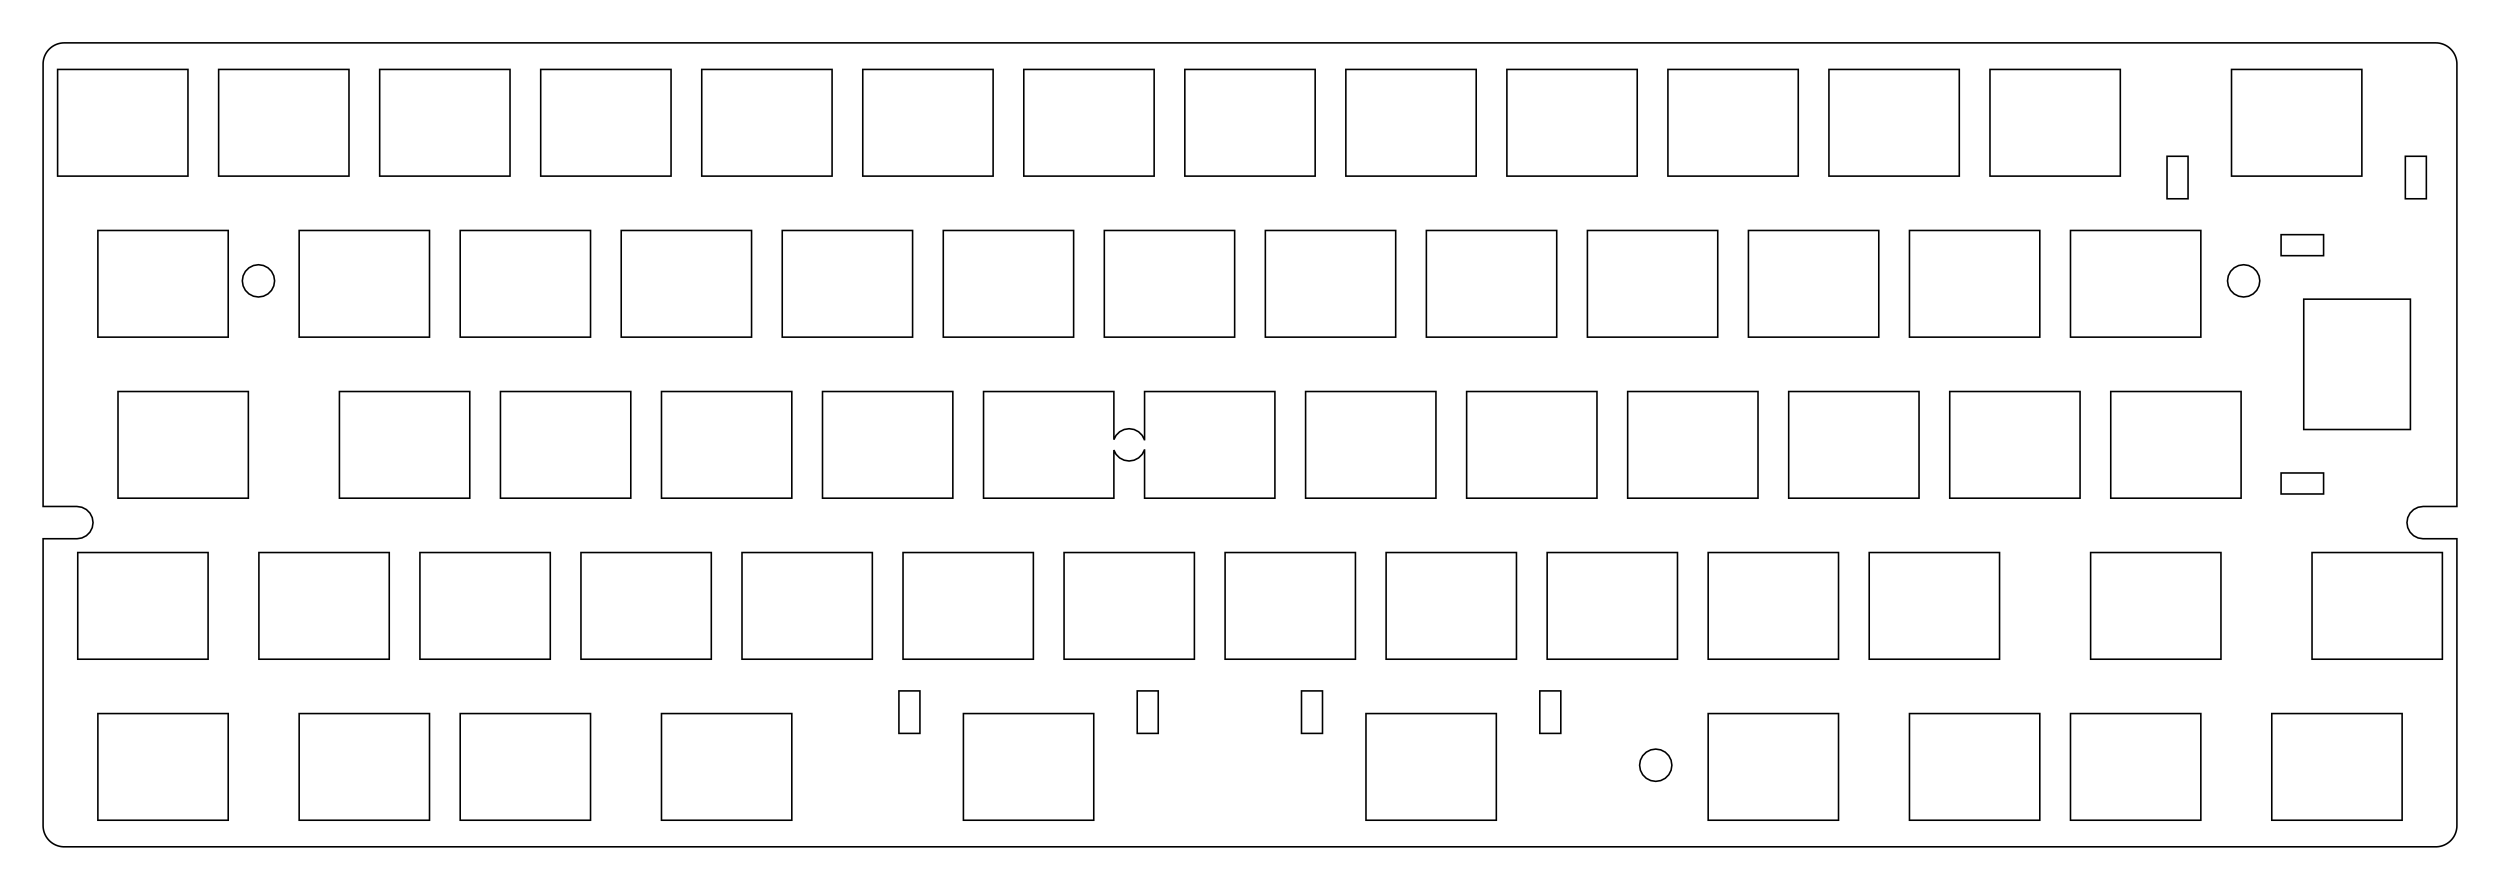 <?xml version="1.0" encoding="UTF-8" standalone="no"?>
<!-- Generated by SVGo -->

<svg
   xmlns:dc="http://purl.org/dc/elements/1.1/"
   xmlns:cc="http://creativecommons.org/ns#"
   xmlns:rdf="http://www.w3.org/1999/02/22-rdf-syntax-ns#"
   xmlns:svg="http://www.w3.org/2000/svg"
   xmlns="http://www.w3.org/2000/svg"
   xmlns:sodipodi="http://sodipodi.sourceforge.net/DTD/sodipodi-0.dtd"
   xmlns:inkscape="http://www.inkscape.org/namespaces/inkscape"
   width="295.752mm"
   height="105.252mm"
   viewBox="0.000 0.000 295.752 105.252"
   version="1.1"
   id="svg1242"
   sodipodi:docname="66_MOR_plate(0_18mm_kerf).svg"
   inkscape:version="0.92.2 2405546, 2018-03-11">
  <defs
     id="defs1246" />
  <sodipodi:namedview
     pagecolor="#ffffff"
     bordercolor="#666666"
     borderopacity="1"
     objecttolerance="10"
     gridtolerance="10"
     guidetolerance="10"
     inkscape:pageopacity="0"
     inkscape:pageshadow="2"
     inkscape:window-width="1366"
     inkscape:window-height="700"
     id="namedview1244"
     showgrid="false"
     inkscape:zoom="0.55048947"
     inkscape:cx="541.46217"
     inkscape:cy="314.87166"
     inkscape:window-x="0"
     inkscape:window-y="22"
     inkscape:window-maximized="1"
     inkscape:current-layer="svg1242" />
  <polygon
     points="288.154,5.073 288.351,5.080 288.546,5.103 288.738,5.142 288.926,5.195 289.111,5.263 289.288,5.345 289.461,5.441 289.623,5.550 289.777,5.671 289.921,5.805 290.055,5.949 290.176,6.103 290.286,6.266 290.382,6.438 290.464,6.616 290.531,6.800 290.584,6.989 290.623,7.181 290.647,7.376 290.654,7.573 290.654,59.916 286.654,59.916 286.063,60.010 285.531,60.281 285.108,60.703 284.837,61.236 284.745,61.826 284.837,62.416 285.108,62.950 285.531,63.371 286.063,63.642 286.654,63.736 290.654,63.736 290.654,97.679 290.647,97.876 290.623,98.070 290.584,98.262 290.531,98.451 290.464,98.635 290.382,98.813 290.286,98.986 290.176,99.148 290.055,99.302 289.921,99.447 289.777,99.581 289.623,99.701 289.461,99.810 289.288,99.906 289.111,99.989 288.926,100.056 288.738,100.109 288.546,100.148 288.351,100.171 288.154,100.179 7.598,100.179 7.401,100.171 7.206,100.148 7.014,100.109 6.825,100.056 6.641,99.989 6.463,99.906 6.291,99.810 6.128,99.701 5.974,99.581 5.830,99.447 5.696,99.302 5.575,99.148 5.466,98.986 5.370,98.813 5.288,98.635 5.220,98.451 5.167,98.262 5.128,98.070 5.105,97.876 5.097,97.679 5.097,63.736 9.099,63.736 9.688,63.642 10.221,63.371 10.643,62.950 10.915,62.416 11.008,61.828 10.915,61.236 10.643,60.703 10.221,60.281 9.688,60.010 9.099,59.916 5.097,59.916 5.098,7.573 5.105,7.376 5.128,7.181 5.167,6.989 5.220,6.800 5.288,6.616 5.370,6.438 5.466,6.266 5.575,6.103 5.696,5.949 5.830,5.805 5.974,5.671 6.128,5.550 6.291,5.441 6.463,5.345 6.641,5.263 6.825,5.195 7.014,5.142 7.206,5.103 7.401,5.080 7.598,5.072"
     style="fill:none;stroke-width:0.05mm;stroke:black"
     id="polygon1090" />
  <polygon
     points="11.579,84.415 11.579,97.035 26.998,97.035 26.998,84.415"
     style="fill:none;stroke-width:0.05mm;stroke:black"
     id="polygon1100" />
  <polygon
     points="35.391,84.415 35.391,97.035 50.811,97.035 50.811,84.415"
     style="fill:none;stroke-width:0.05mm;stroke:black"
     id="polygon1102" />
  <polygon
     points="54.441,84.415 54.441,97.035 69.861,97.035 69.861,84.415"
     style="fill:none;stroke-width:0.05mm;stroke:black"
     id="polygon1104" />
  <polygon
     points="78.254,84.415 78.254,97.035 93.672,97.035 93.672,84.415"
     style="fill:none;stroke-width:0.05mm;stroke:black"
     id="polygon1106" />
  <polygon
     points="113.972,84.415 113.972,97.035 129.392,97.035 129.392,84.415"
     style="fill:none;stroke-width:0.05mm;stroke:black"
     id="polygon1108" />
  <polygon
     points="161.596,84.415 161.596,97.035 177.017,97.035 177.017,84.415"
     style="fill:none;stroke-width:0.05mm;stroke:black"
     id="polygon1110" />
  <polygon
     points="202.078,84.415 202.078,97.035 217.499,97.035 217.499,84.415"
     style="fill:none;stroke-width:0.05mm;stroke:black"
     id="polygon1112" />
  <polygon
     points="225.891,84.415 225.891,97.035 241.310,97.035 241.310,84.415"
     style="fill:none;stroke-width:0.05mm;stroke:black"
     id="polygon1114" />
  <polygon
     points="244.941,84.415 244.941,97.035 260.361,97.035 260.361,84.415"
     style="fill:none;stroke-width:0.05mm;stroke:black"
     id="polygon1116" />
  <polygon
     points="268.753,84.415 268.753,97.035 284.173,97.035 284.173,84.415"
     style="fill:none;stroke-width:0.05mm;stroke:black"
     id="polygon1118" />
  <polygon
     points="195.286,88.709 194.754,88.980 194.331,89.403 194.060,89.935 193.966,90.526 194.060,91.117 194.331,91.648 194.754,92.072 195.286,92.343 195.876,92.436 196.466,92.343 196.999,92.072 197.422,91.648 197.692,91.117 197.786,90.526 197.692,89.935 197.422,89.403 196.999,88.980 196.466,88.709 195.876,88.617"
     style="fill:none;stroke-width:0.05mm;stroke:black"
     id="polygon1120" />
  <polygon
     points="30.629,65.365 30.629,77.986 46.049,77.986 46.049,65.365"
     style="fill:none;stroke-width:0.05mm;stroke:black"
     id="polygon1122" />
  <polygon
     points="49.678,65.365 49.678,77.986 65.099,77.986 65.099,65.365"
     style="fill:none;stroke-width:0.05mm;stroke:black"
     id="polygon1124" />
  <polygon
     points="68.728,65.365 68.728,77.986 84.148,77.986 84.148,65.365"
     style="fill:none;stroke-width:0.05mm;stroke:black"
     id="polygon1126" />
  <polygon
     points="87.779,65.365 87.779,77.986 103.198,77.986 103.198,65.365"
     style="fill:none;stroke-width:0.05mm;stroke:black"
     id="polygon1128" />
  <polygon
     points="106.829,65.365 106.829,77.986 122.248,77.986 122.248,65.365"
     style="fill:none;stroke-width:0.05mm;stroke:black"
     id="polygon1130" />
  <polygon
     points="125.879,65.365 125.879,77.986 141.298,77.986 141.298,65.365"
     style="fill:none;stroke-width:0.05mm;stroke:black"
     id="polygon1132" />
  <polygon
     points="144.929,65.365 144.929,77.986 160.349,77.986 160.349,65.365"
     style="fill:none;stroke-width:0.05mm;stroke:black"
     id="polygon1134" />
  <polygon
     points="163.978,65.365 163.978,77.986 179.399,77.986 179.399,65.365"
     style="fill:none;stroke-width:0.05mm;stroke:black"
     id="polygon1136" />
  <polygon
     points="183.029,65.365 183.029,77.986 198.448,77.986 198.448,65.365"
     style="fill:none;stroke-width:0.05mm;stroke:black"
     id="polygon1138" />
  <polygon
     points="202.078,65.365 202.078,77.986 217.499,77.986 217.499,65.365"
     style="fill:none;stroke-width:0.05mm;stroke:black"
     id="polygon1140" />
  <polygon
     points="221.129,65.365 221.129,77.986 236.548,77.986 236.548,65.365"
     style="fill:none;stroke-width:0.05mm;stroke:black"
     id="polygon1142" />
  <polygon
     points="247.322,65.365 247.322,77.986 262.741,77.986 262.741,65.365"
     style="fill:none;stroke-width:0.05mm;stroke:black"
     id="polygon1144" />
  <polygon
     points="273.515,65.365 273.515,77.986 288.935,77.986 288.935,65.365"
     style="fill:none;stroke-width:0.05mm;stroke:black"
     id="polygon1146" />
  <polygon
     points="9.197,65.365 9.197,77.986 24.617,77.986 24.617,65.365"
     style="fill:none;stroke-width:0.05mm;stroke:black"
     id="polygon1148" />
  <polygon
     points="13.960,46.316 13.960,58.936 29.380,58.936 29.380,46.316"
     style="fill:none;stroke-width:0.05mm;stroke:black"
     id="polygon1150" />
  <polygon
     points="40.154,46.316 40.154,58.936 55.574,58.936 55.574,46.316"
     style="fill:none;stroke-width:0.05mm;stroke:black"
     id="polygon1152" />
  <polygon
     points="59.203,46.316 59.203,58.936 74.623,58.936 74.623,46.316"
     style="fill:none;stroke-width:0.05mm;stroke:black"
     id="polygon1154" />
  <polygon
     points="78.254,46.316 78.254,58.936 93.672,58.936 93.672,46.316"
     style="fill:none;stroke-width:0.05mm;stroke:black"
     id="polygon1156" />
  <polygon
     points="97.303,46.316 97.303,58.936 112.722,58.936 112.722,46.316"
     style="fill:none;stroke-width:0.05mm;stroke:black"
     id="polygon1158" />
  <polygon
     points="116.353,46.316 116.353,58.936 131.773,58.936 131.773,53.242 132.030,53.748 132.453,54.171 132.986,54.442 133.577,54.537 134.167,54.442 134.698,54.171 135.121,53.748 135.393,53.216 135.403,53.153 135.403,58.936 150.823,58.936 150.823,46.316 135.403,46.316 135.403,52.099 135.393,52.035 135.121,51.504 134.698,51.081 134.167,50.809 133.577,50.716 132.986,50.809 132.453,51.081 132.030,51.504 131.773,52.010 131.773,46.316"
     style="fill:none;stroke-width:0.05mm;stroke:black"
     id="polygon1160" />
  <polygon
     points="154.453,46.316 154.453,58.936 169.874,58.936 169.874,46.316"
     style="fill:none;stroke-width:0.05mm;stroke:black"
     id="polygon1162" />
  <polygon
     points="173.504,46.316 173.504,58.936 188.923,58.936 188.923,46.316"
     style="fill:none;stroke-width:0.05mm;stroke:black"
     id="polygon1164" />
  <polygon
     points="192.554,46.316 192.554,58.936 207.974,58.936 207.974,46.316"
     style="fill:none;stroke-width:0.05mm;stroke:black"
     id="polygon1166" />
  <polygon
     points="211.603,46.316 211.603,58.936 227.024,58.936 227.024,46.316"
     style="fill:none;stroke-width:0.05mm;stroke:black"
     id="polygon1168" />
  <polygon
     points="230.654,46.316 230.654,58.936 246.073,58.936 246.073,46.316"
     style="fill:none;stroke-width:0.05mm;stroke:black"
     id="polygon1170" />
  <polygon
     points="249.703,46.316 249.703,58.936 265.123,58.936 265.123,46.316"
     style="fill:none;stroke-width:0.05mm;stroke:black"
     id="polygon1172" />
  <polygon
     points="269.854,55.954 269.854,58.439 274.882,58.439 274.882,55.954"
     style="fill:none;stroke-width:0.05mm;stroke:black"
     id="polygon1174" />
  <polygon
     points="272.534,35.391 272.534,50.811 285.154,50.811 285.154,35.391"
     style="fill:none;stroke-width:0.05mm;stroke:black"
     id="polygon1176" />
  <polygon
     points="11.579,27.265 11.579,39.885 26.998,39.885 26.998,27.265"
     style="fill:none;stroke-width:0.05mm;stroke:black"
     id="polygon1178" />
  <polygon
     points="35.391,27.265 35.391,39.885 50.811,39.885 50.811,27.265"
     style="fill:none;stroke-width:0.05mm;stroke:black"
     id="polygon1180" />
  <polygon
     points="54.441,27.265 54.441,39.885 69.861,39.885 69.861,27.265"
     style="fill:none;stroke-width:0.05mm;stroke:black"
     id="polygon1182" />
  <polygon
     points="73.490,27.265 73.490,39.885 88.910,39.885 88.910,27.265"
     style="fill:none;stroke-width:0.05mm;stroke:black"
     id="polygon1184" />
  <polygon
     points="92.540,27.265 92.540,39.885 107.960,39.885 107.960,27.265"
     style="fill:none;stroke-width:0.05mm;stroke:black"
     id="polygon1186" />
  <polygon
     points="111.591,27.265 111.591,39.885 127.011,39.885 127.011,27.265"
     style="fill:none;stroke-width:0.05mm;stroke:black"
     id="polygon1188" />
  <polygon
     points="130.641,27.265 130.641,39.885 146.060,39.885 146.060,27.265"
     style="fill:none;stroke-width:0.05mm;stroke:black"
     id="polygon1190" />
  <polygon
     points="149.691,27.265 149.691,39.885 165.111,39.885 165.111,27.265"
     style="fill:none;stroke-width:0.05mm;stroke:black"
     id="polygon1192" />
  <polygon
     points="168.740,27.265 168.740,39.885 184.161,39.885 184.161,27.265"
     style="fill:none;stroke-width:0.05mm;stroke:black"
     id="polygon1194" />
  <polygon
     points="187.791,27.265 187.791,39.885 203.210,39.885 203.210,27.265"
     style="fill:none;stroke-width:0.05mm;stroke:black"
     id="polygon1196" />
  <polygon
     points="206.840,27.265 206.840,39.885 222.261,39.885 222.261,27.265"
     style="fill:none;stroke-width:0.05mm;stroke:black"
     id="polygon1198" />
  <polygon
     points="225.891,27.265 225.891,39.885 241.310,39.885 241.310,27.265"
     style="fill:none;stroke-width:0.05mm;stroke:black"
     id="polygon1200" />
  <polygon
     points="244.941,27.265 244.941,39.885 260.361,39.885 260.361,27.265"
     style="fill:none;stroke-width:0.05mm;stroke:black"
     id="polygon1202" />
  <polygon
     points="29.986,31.409 29.453,31.680 29.030,32.103 28.760,32.635 28.666,33.227 28.760,33.817 29.030,34.349 29.453,34.772 29.986,35.043 30.577,35.135 31.166,35.043 31.699,34.772 32.122,34.349 32.392,33.817 32.486,33.227 32.392,32.635 32.122,32.103 31.699,31.680 31.166,31.409 30.577,31.316"
     style="fill:none;stroke-width:0.05mm;stroke:black"
     id="polygon1204" />
  <polygon
     points="264.836,31.409 264.303,31.680 263.880,32.103 263.610,32.635 263.517,33.227 263.610,33.817 263.880,34.349 264.303,34.772 264.836,35.043 265.426,35.135 266.017,35.043 266.548,34.772 266.971,34.349 267.243,33.817 267.337,33.227 267.243,32.635 266.971,32.103 266.548,31.680 266.017,31.409 265.426,31.316"
     style="fill:none;stroke-width:0.05mm;stroke:black"
     id="polygon1206" />
  <polygon
     points="269.854,27.761 269.854,30.247 274.882,30.247 274.882,27.761"
     style="fill:none;stroke-width:0.05mm;stroke:black"
     id="polygon1208" />
  <polygon
     points="256.361,18.488 256.361,23.515 258.848,23.515 258.848,18.488"
     style="fill:none;stroke-width:0.05mm;stroke:black"
     id="polygon1210" />
  <polygon
     points="284.553,18.488 284.553,23.515 287.039,23.515 287.039,18.488"
     style="fill:none;stroke-width:0.05mm;stroke:black"
     id="polygon1212" />
  <polygon
     points="6.815,8.214 6.815,20.835 22.236,20.835 22.236,8.214"
     style="fill:none;stroke-width:0.05mm;stroke:black"
     id="polygon1214" />
  <polygon
     points="25.865,8.214 25.865,20.835 41.285,20.835 41.285,8.214"
     style="fill:none;stroke-width:0.05mm;stroke:black"
     id="polygon1216" />
  <polygon
     points="44.916,8.214 44.916,20.835 60.336,20.835 60.336,8.214"
     style="fill:none;stroke-width:0.05mm;stroke:black"
     id="polygon1218" />
  <polygon
     points="63.965,8.214 63.965,20.835 79.386,20.835 79.386,8.214"
     style="fill:none;stroke-width:0.05mm;stroke:black"
     id="polygon1220" />
  <polygon
     points="83.016,8.214 83.016,20.835 98.436,20.835 98.436,8.214"
     style="fill:none;stroke-width:0.05mm;stroke:black"
     id="polygon1222" />
  <polygon
     points="102.066,8.214 102.066,20.835 117.486,20.835 117.486,8.214"
     style="fill:none;stroke-width:0.05mm;stroke:black"
     id="polygon1224" />
  <polygon
     points="121.115,8.214 121.115,20.835 136.536,20.835 136.536,8.214"
     style="fill:none;stroke-width:0.05mm;stroke:black"
     id="polygon1226" />
  <polygon
     points="140.166,8.214 140.166,20.835 155.585,20.835 155.585,8.214"
     style="fill:none;stroke-width:0.05mm;stroke:black"
     id="polygon1228" />
  <polygon
     points="159.215,8.214 159.215,20.835 174.636,20.835 174.636,8.214"
     style="fill:none;stroke-width:0.05mm;stroke:black"
     id="polygon1230" />
  <polygon
     points="178.266,8.214 178.266,20.835 193.685,20.835 193.685,8.214"
     style="fill:none;stroke-width:0.05mm;stroke:black"
     id="polygon1232" />
  <polygon
     points="197.316,8.214 197.316,20.835 212.736,20.835 212.736,8.214"
     style="fill:none;stroke-width:0.05mm;stroke:black"
     id="polygon1234" />
  <polygon
     points="216.365,8.214 216.365,20.835 231.786,20.835 231.786,8.214"
     style="fill:none;stroke-width:0.05mm;stroke:black"
     id="polygon1236" />
  <polygon
     points="235.416,8.214 235.416,20.835 250.835,20.835 250.835,8.214"
     style="fill:none;stroke-width:0.05mm;stroke:black"
     id="polygon1238" />
  <polygon
     points="263.990,8.214 263.990,20.835 279.411,20.835 279.411,8.214"
     style="fill:none;stroke-width:0.05mm;stroke:black"
     id="polygon1240" />
  <polygon
     transform="matrix(1,0,0,-1,0,181.45)"
     points="106.343,99.715 108.829,99.715 108.829,94.688 106.343,94.688 "
     style="fill:none;stroke:#000000;stroke-width:0.05mm"
     id="polygon1092-6" />
  <polygon
     transform="matrix(1,0,0,-1,0,181.45)"
     points="134.535,99.715 137.02,99.715 137.02,94.688 134.535,94.688 "
     style="fill:none;stroke:#000000;stroke-width:0.05mm"
     id="polygon1094-2" />
  <polygon
     transform="matrix(1,0,0,-1,0,181.45)"
     points="153.968,99.715 156.453,99.715 156.453,94.688 153.968,94.688 "
     style="fill:none;stroke:#000000;stroke-width:0.05mm"
     id="polygon1096-9" />
  <polygon
     transform="matrix(1,0,0,-1,0,181.45)"
     points="182.16,99.715 184.645,99.715 184.645,94.688 182.16,94.688 "
     style="fill:none;stroke:#000000;stroke-width:0.05mm"
     id="polygon1098-1" />
</svg>
